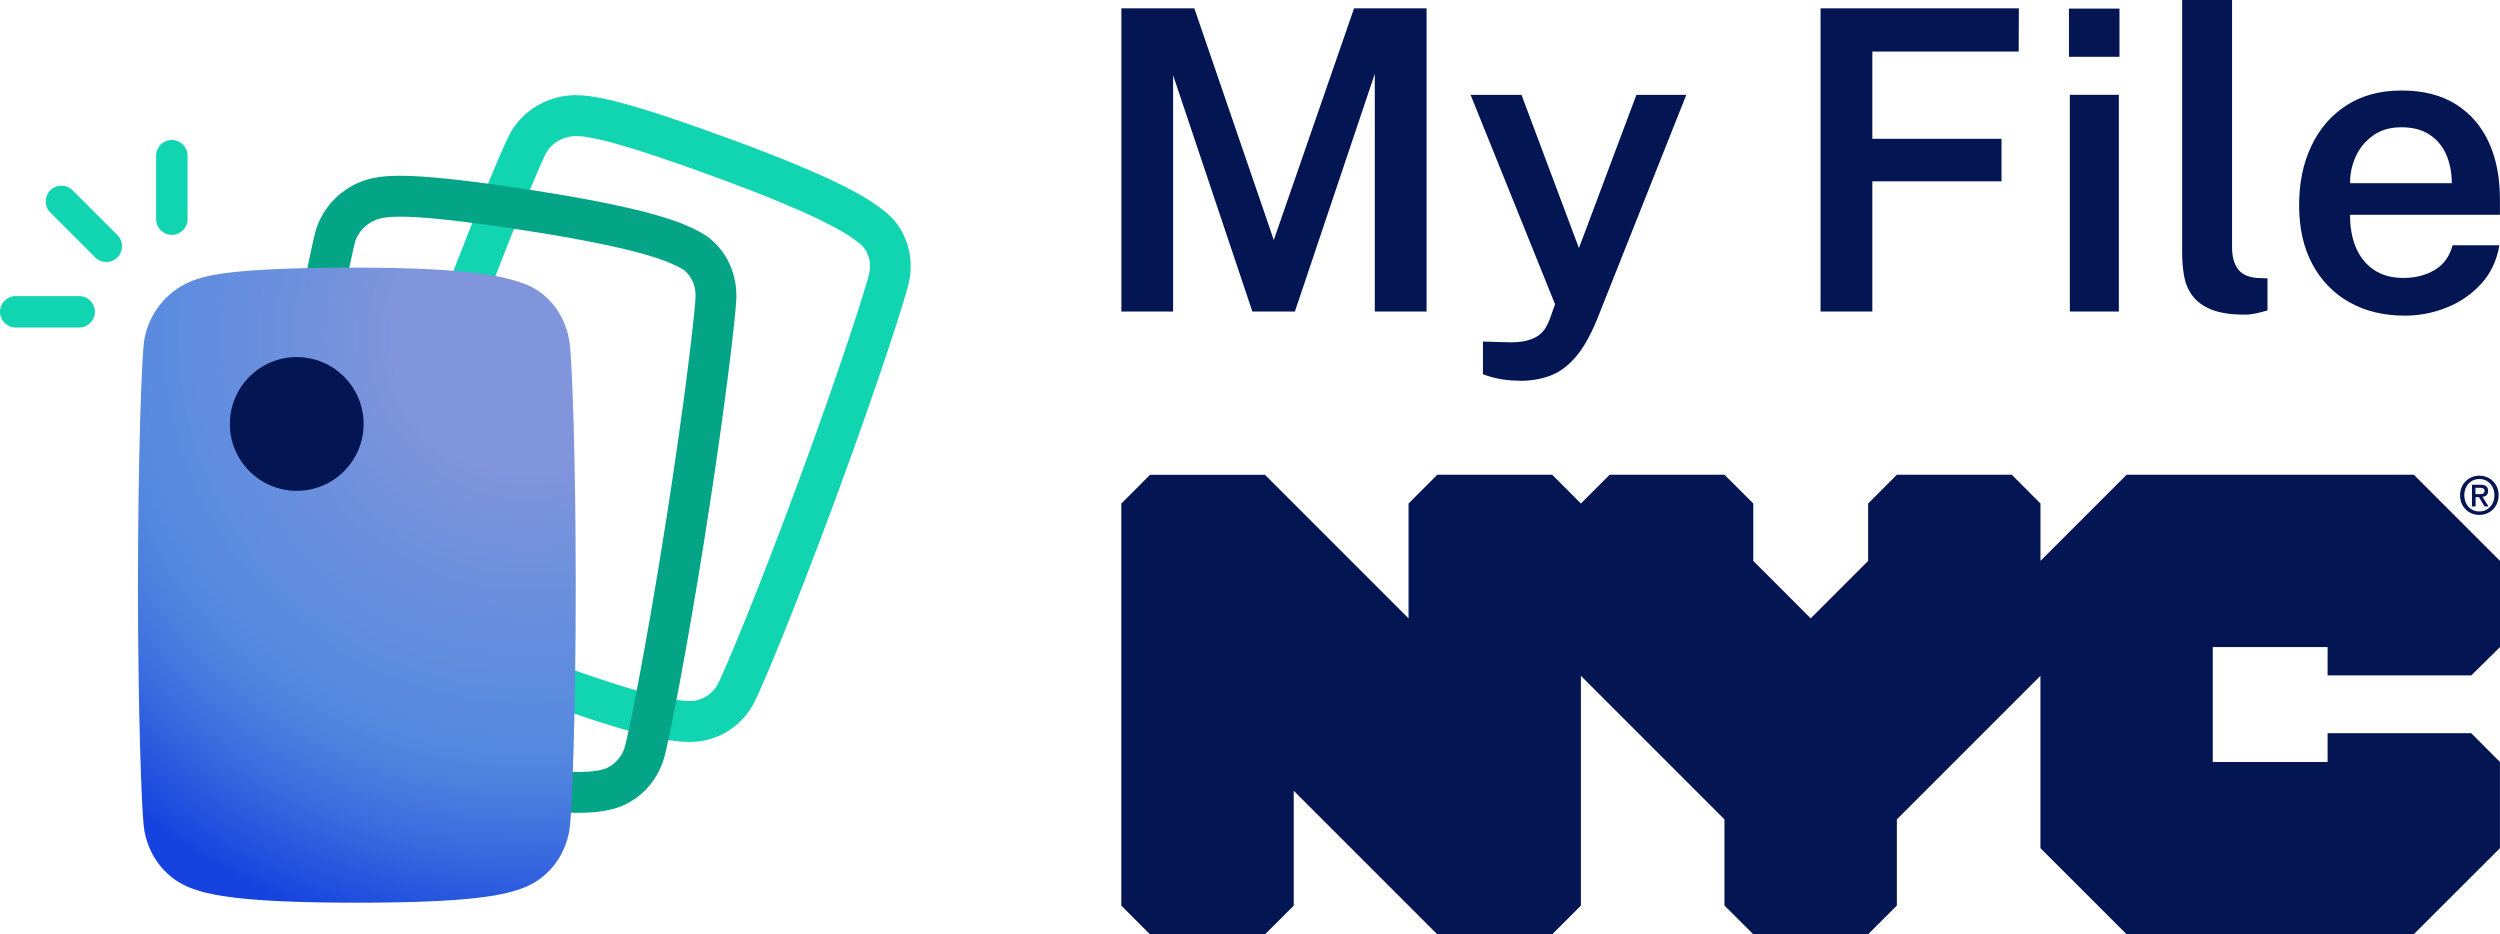 <?xml version="1.0" encoding="UTF-8"?>
<svg 
id="a" 
xmlns="http://www.w3.org/2000/svg" 
xmlns:xlink="http://www.w3.org/1999/xlink" 
viewBox="0 0 397.75 148.64">
    <defs>
        <style>.c{fill:url(#b);}.d{fill:#031553;}.e{fill:#11d4b1;}.f{fill:#04a487;}</style>
        <radialGradient id="b" cx="84.26" cy="53.63" fx="84.26" fy="53.63" r="97.74" gradientTransform="matrix(1, 0, 0, 1, 0, 0)" gradientUnits="userSpaceOnUse">
            <stop offset=".21" stop-color="#8195dc"/>
            <stop offset=".39" stop-color="#6d90dd"/>
            <stop offset=".66" stop-color="#568adf"/>
            <stop offset=".73" stop-color="#4e81df"/>
            <stop offset=".84" stop-color="#3a6bdf"/>
            <stop offset=".99" stop-color="#1946df"/>
            <stop offset="1" stop-color="#1642df"/>
        </radialGradient>
    </defs>
    <g>
        <g>
        <path class="d" d="M393.18,107.46l4.57-4.51v-13.71l-13.71-13.71h-45.69l-13.71,13.71v-9.13l-4.57-4.58h-18.28l-4.57,4.58v9.13l-9.14,9.14-9.13-9.14v-9.13l-4.58-4.58h-18.28l-4.57,4.58-4.57-4.58h-18.28l-4.57,4.58v18.28l-22.85-22.85h-18.28l-4.57,4.58v63.97l4.57,4.57h18.28l4.58-4.57v-18.28l22.84,22.84h18.28l4.57-4.57v-36.56l22.84,22.84v13.71l4.58,4.57h18.28l4.57-4.57v-13.71l22.84-22.84v27.42l13.71,13.7h45.69l13.71-13.7v-13.71l-4.57-4.58h-22.85v4.58h-18.27v-18.28h18.27v4.51h22.85Z"/><path class="d" d="M394.49,78.62c.43,0,.8-.04,.8-.54,0-.42-.41-.47-.75-.47h-.69v1.01h.64Zm-.63,1.96h-.57v-3.46h1.31c.83,0,1.26,.29,1.26,.99,0,.63-.38,.88-.9,.94l.97,1.52h-.64l-.89-1.48h-.53v1.48h-.01Zm.61-4.37c-1.35,0-2.4,1.06-2.4,2.58,0,1.42,.92,2.58,2.4,2.58,1.34,0,2.39-1.05,2.39-2.58s-1.05-2.58-2.39-2.58Zm0,5.71c-1.79,0-3.07-1.34-3.07-3.12,0-1.88,1.42-3.12,3.07-3.12s3.06,1.24,3.06,3.12c0,1.87-1.41,3.12-3.06,3.12Z"/></g><g><path class="d" d="M178.41,49.56V1.33h11.61l12.64,36.86L215.43,1.33h11.54V49.56h-8.24V11.74l-12.71,37.82h-6.77l-12.61-37.59V49.56h-8.24Z"/><path class="d" d="M241.88,60.57c-2.2,0-4.18-.34-5.94-1.03v-5.2l3.47,.1c1.4,.07,2.54-.01,3.42-.23,.88-.22,1.56-.53,2.05-.92,.49-.39,.85-.8,1.08-1.23s.42-.81,.55-1.12l.9-2.53-13.44-33.32h8.1l9.14,24.38,9.14-24.38h7.94l-14.21,35.76c-1.07,2.6-2.22,4.61-3.45,6.02-1.23,1.41-2.58,2.38-4.04,2.92-1.46,.53-3.03,.8-4.72,.8Z"/><path class="d" d="M289.65,1.33h31.55l-.03,6.87h-23.28v13.88h20.55v6.77h-20.55v20.71h-8.24V1.33Z"/><path class="d" d="M337.21,1.37v7.67h-8.04V1.37h8.04Zm-.1,13.71V49.56h-7.8V15.08h7.8Z"/><path class="d" d="M357.12,50.06c-2.22,0-4-.28-5.34-.83-1.33-.55-2.33-1.3-3-2.23-.67-.93-1.1-1.98-1.3-3.15-.2-1.17-.3-2.36-.3-3.58V0h7.94V39.32c0,1.49,.31,2.65,.92,3.47,.61,.82,1.61,1.3,2.99,1.43l1.73,.07v5.1c-.6,.18-1.21,.33-1.83,.47-.62,.13-1.22,.2-1.8,.2Z"/><path class="d" d="M373.9,34.19c-.02,1.96,.29,3.69,.93,5.2,.65,1.51,1.6,2.7,2.87,3.55,1.27,.86,2.83,1.28,4.7,1.28s3.57-.43,4.99-1.28c1.41-.86,2.35-2.16,2.82-3.92h7.44c-.4,2.4-1.36,4.44-2.87,6.1-1.51,1.67-3.34,2.94-5.49,3.8-2.15,.87-4.38,1.3-6.69,1.3-3.34,0-6.27-.71-8.79-2.12-2.52-1.41-4.49-3.43-5.9-6.05-1.41-2.62-2.12-5.75-2.12-9.37s.64-6.68,1.93-9.42c1.29-2.75,3.15-4.91,5.59-6.49,2.44-1.58,5.36-2.37,8.79-2.37s6.26,.72,8.59,2.17c2.32,1.45,4.08,3.46,5.27,6.05,1.19,2.59,1.78,5.62,1.78,9.09v2.47h-23.85Zm0-5.04h16.18c0-1.67-.29-3.17-.87-4.52-.58-1.34-1.46-2.41-2.65-3.2-1.19-.79-2.69-1.18-4.49-1.18s-3.28,.43-4.5,1.3c-1.22,.87-2.15,1.98-2.77,3.35-.62,1.37-.92,2.78-.9,4.25Z"/></g></g><g><path class="e" d="M91.68,21.65c2,0,6.75,.84,22.93,6.81,17.59,6.49,20.85,9.26,22.14,10.26s2,2.87,1.51,4.92c-.49,2.05-4.32,14.27-11.16,32.81-6.83,18.54-11.94,30.55-12.86,32.32-.92,1.77-2.68,2.75-4.34,2.76-.04,0-.09,0-.14,0-1.75,0-6.1-.33-23.33-6.68-17.68-6.52-20.93-9.05-22.18-10.15-1.26-1.1-1.96-2.98-1.51-4.92s4.37-14.4,11.2-32.93,12.02-30.75,12.89-32.42c.88-1.66,2.63-2.63,4.34-2.76,.15-.01,.31-.02,.49-.02m0-6.51c-.34,0-.66,.01-1,.04-4.07,.31-7.75,2.7-9.6,6.22-1.2,2.27-6.64,15.31-13.24,33.2-6.79,18.41-10.86,31.23-11.43,33.7-.97,4.18,.39,8.5,3.55,11.29,2.48,2.18,7.13,5.06,24.22,11.37,16.92,6.24,22.43,7.08,25.58,7.08h.19c4.23-.04,8.09-2.44,10.07-6.28,1.17-2.26,6.4-14.66,13.18-33.06,6.66-18.07,10.76-30.96,11.38-33.54,1.06-4.42-.46-8.98-3.88-11.6l-.12-.09c-1.89-1.46-5.81-4.5-23.73-11.11-17.18-6.33-22.25-7.21-25.18-7.21h0Z"/><path class="e" d="M16.91,41.68c-.64,0-1.28-.24-1.77-.73l-7.13-7.13c-.98-.98-.98-2.56,0-3.54,.98-.98,2.56-.98,3.54,0l7.13,7.13c.98,.98,.98,2.56,0,3.54-.49,.49-1.13,.73-1.77,.73Z"/><path class="e" d="M12.6,52.11H2.5c-1.38,0-2.5-1.12-2.5-2.5s1.12-2.5,2.5-2.5H12.6c1.38,0,2.5,1.12,2.5,2.5s-1.12,2.5-2.5,2.5Z"/><path class="e" d="M27.34,37.37c-1.38,0-2.5-1.12-2.5-2.5v-10.1c0-1.38,1.12-2.5,2.5-2.5s2.5,1.12,2.5,2.5v10.1c0,1.38-1.12,2.5-2.5,2.5Z"/><path class="f" d="M63.66,34.47c3.21,0,9.15,.51,20.87,2.35,18.52,2.91,22.25,5.06,23.71,5.8,1.46,.74,2.51,2.5,2.42,4.7-.09,2.2-1.54,15.46-4.73,35.79-3.2,20.33-5.93,33.65-6.5,35.64-.56,2-2.11,3.36-3.74,3.73-.65,.14-1.68,.34-3.86,.34-3.31,0-9.24-.45-20.46-2.21-18.62-2.93-22.29-4.82-23.73-5.68-1.44-.86-2.5-2.63-2.42-4.7,.08-2.07,1.56-15.6,4.75-35.92,3.19-20.32,5.97-33.87,6.51-35.75s2.09-3.23,3.74-3.73c.61-.18,1.55-.36,3.43-.36m0-6.51h0c-2.2,0-3.84,.19-5.3,.63-3.9,1.16-7.01,4.29-8.13,8.15-.74,2.56-3.61,16.96-6.69,36.55-3.17,20.17-4.73,34.06-4.83,36.69-.16,4.34,1.98,8.38,5.59,10.53,2.87,1.71,8.01,3.68,26.05,6.52,9.82,1.54,16.84,2.29,21.47,2.29,2.69,0,4.18-.25,5.28-.5,4.11-.92,7.4-4.1,8.59-8.31,.72-2.54,3.49-16.24,6.66-36.4,3.11-19.8,4.69-33.77,4.81-36.52,.2-4.61-2.15-8.84-5.98-10.78l-.13-.07c-2.14-1.1-6.6-3.38-25.51-6.35-10.4-1.63-17.56-2.43-21.88-2.43h0Z"/><path class="c" d="M56.79,42.58c-20.37,0-24.61,1.26-27.22,2.55-3.63,1.8-6.19,5.43-6.69,9.46-.33,2.73-.93,17.93-.93,38.5s.59,35.47,.92,38.34c.5,4.37,3.22,8.08,7.08,9.69,3.12,1.3,8.53,2.5,26.82,2.5s23.63-1.19,26.79-2.48c3.89-1.59,6.62-5.31,7.12-9.7,.31-2.71,.92-17.18,.92-38.34s-.61-35.33-.92-38.17c-.51-4.64-3.46-8.52-7.52-9.88l-.14-.05c-2.3-.78-7.08-2.42-26.25-2.42h0Z" id="myFileLogo"/>
        <circle class="d" cx="47.21" cy="67.45" r="10.64"/>
    </g>
</svg>